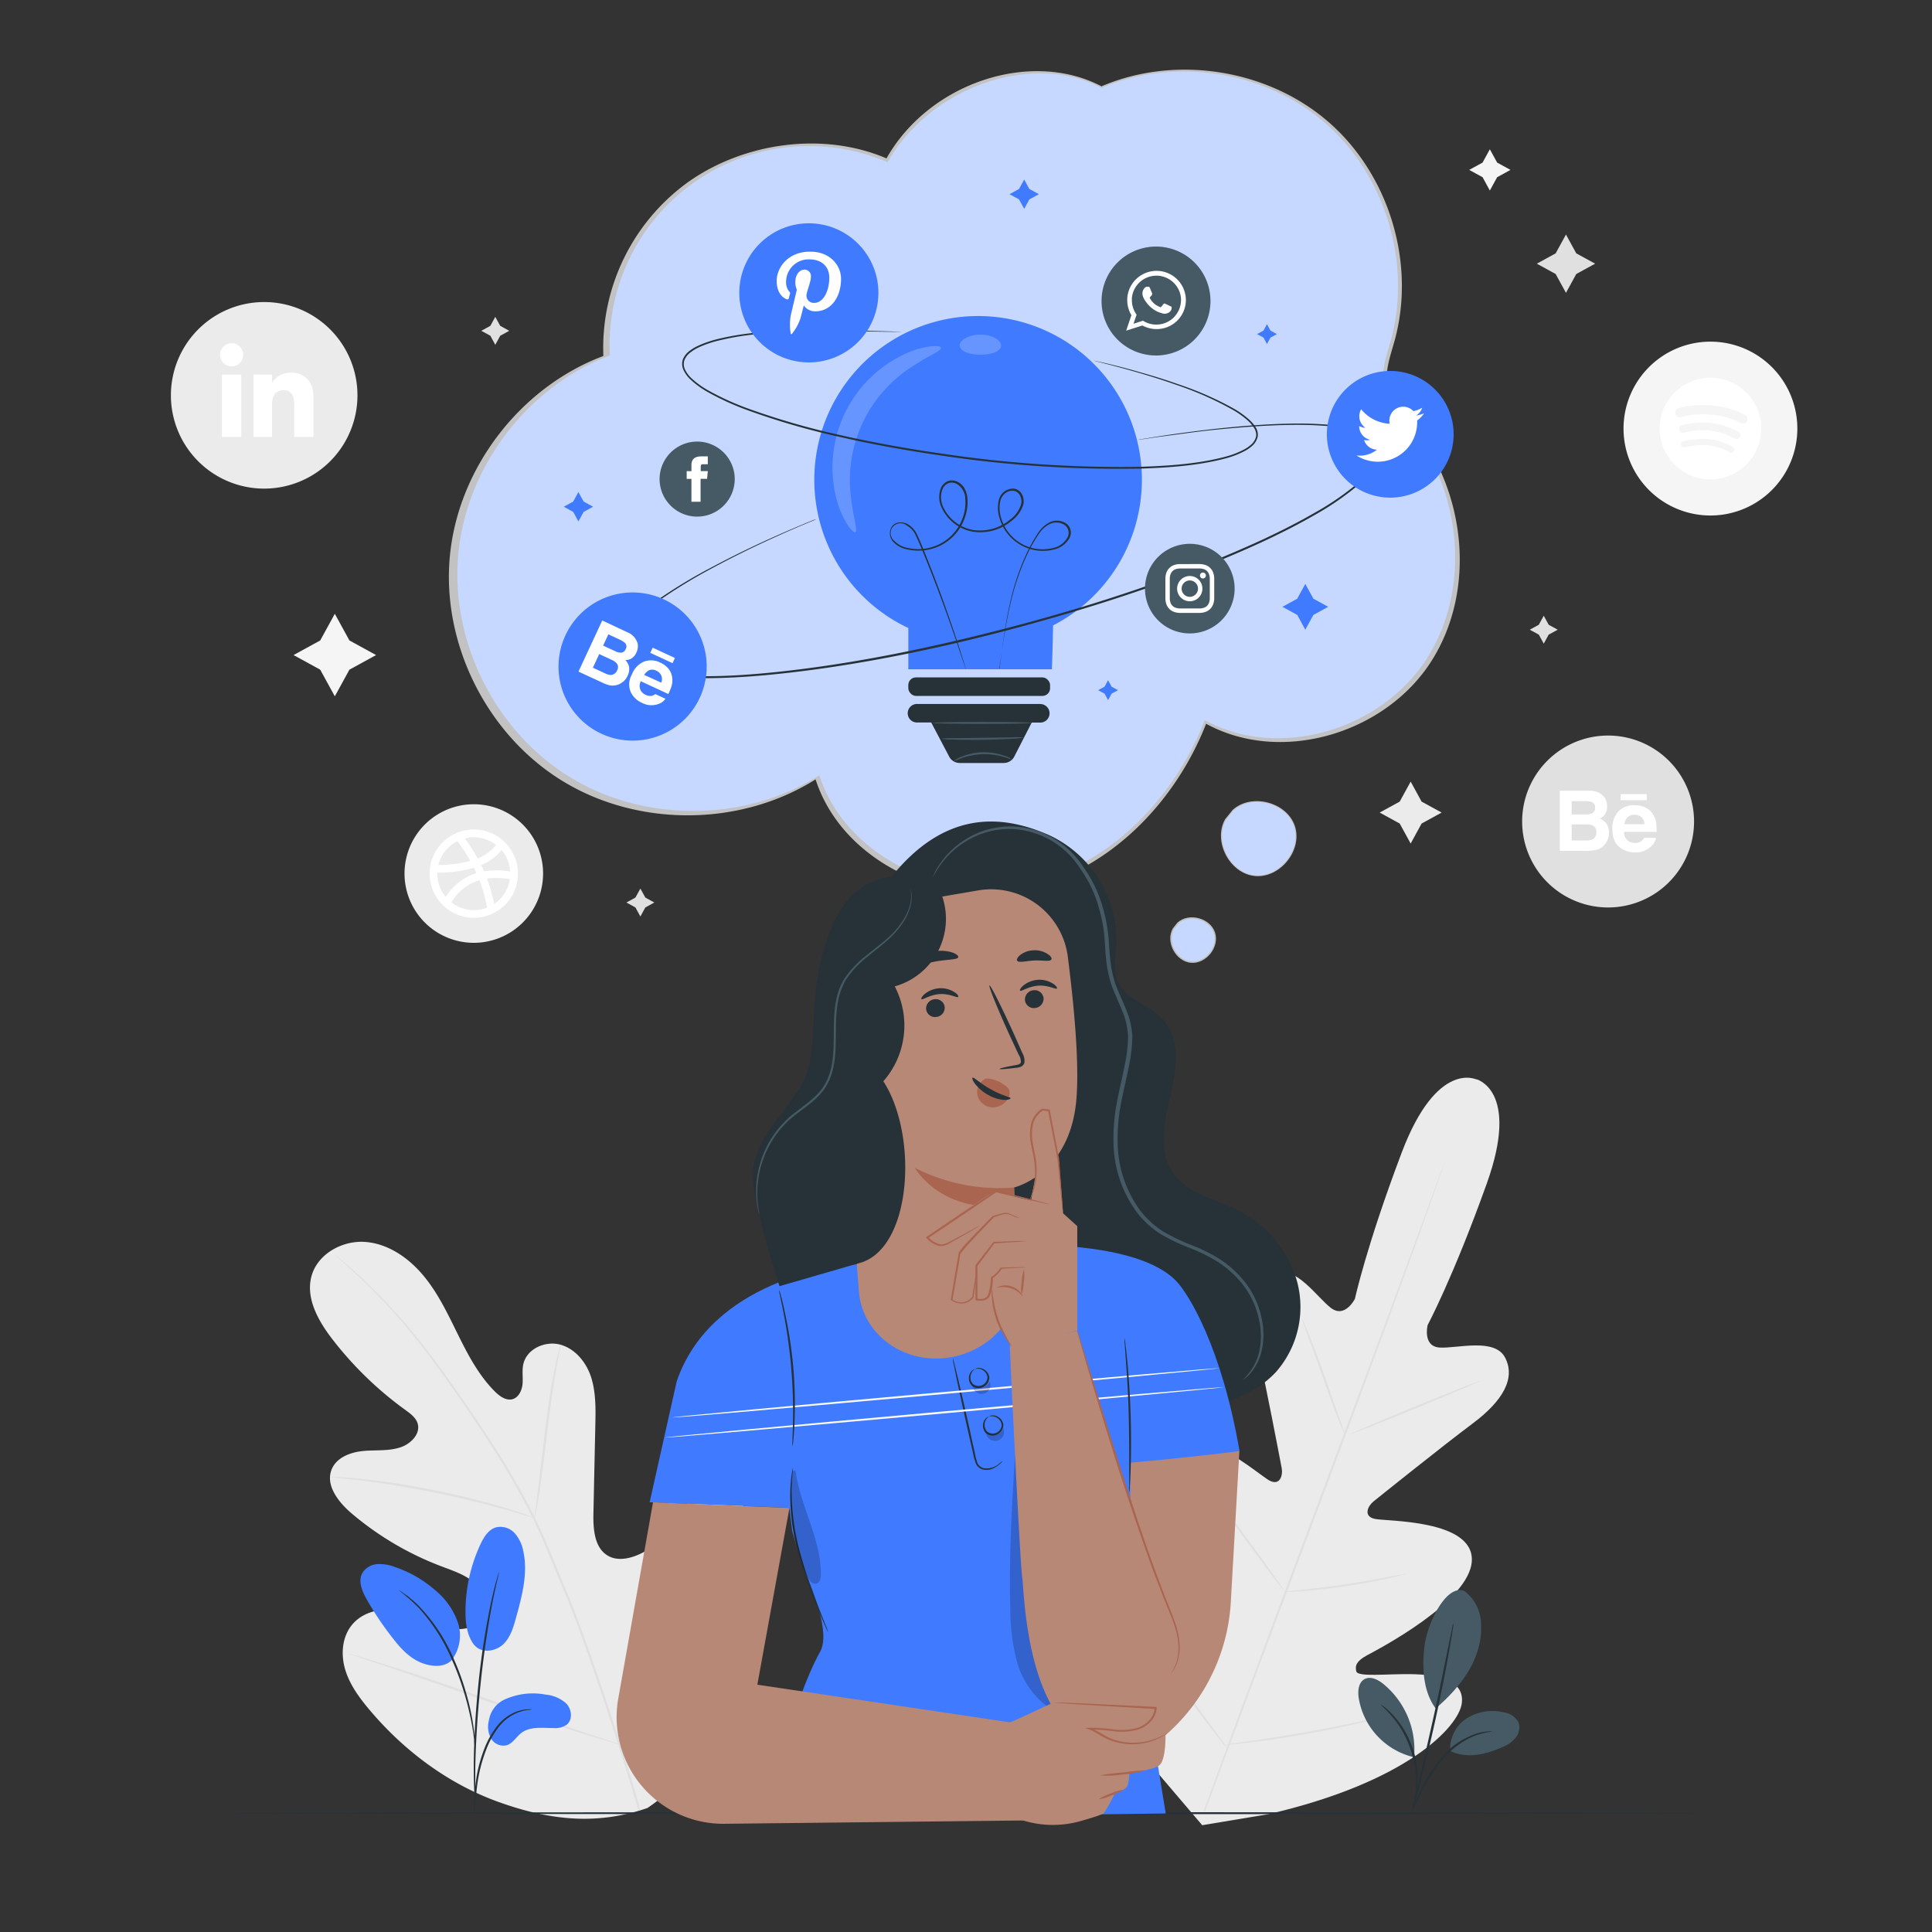 <svg xmlns="http://www.w3.org/2000/svg" viewBox="0 0 500 500"><rect x="0" y="0" width="500" height="500" fill="#333333" stroke="none"/><g id="freepik--background-complete--inject-2"><path d="M167.42,468c21.59-14.41,26.86-41.67,26.4-66.26-.08-4.1.45-8.42-1.47-12.05s-6.5-6.15-10.25-4.48c-3.1,1.39-4.51,4.91-6.28,7.81a24.25,24.25,0,0,1-9.89,9c-2.67,1.31-6,2.09-8.54.63-3.56-2-3.9-6.9-3.81-11q.24-11.4.49-22.81c.09-4.07.17-8.24-1-12.13s-4-7.53-7.93-8.68-8.81,1-9.7,5c-.38,1.66-.06,3.39-.2,5.08s-1,3.56-2.61,4-3.29-.73-4.51-1.94c-4.2-4.18-7-9.53-9.63-14.85s-5.17-10.75-9-15.3-9.1-8.19-15-8.61-12.27,3.09-13.86,8.8,1.72,11.62,5.35,16.33a91.79,91.79,0,0,0,18.93,18.36c1.28.93,2.68,1.94,3.16,3.45.85,2.74-1.8,5.4-4.54,6.25-3.09,1-6.43.6-9.66.93s-6.74,1.68-8,4.66c-1.76,4.15,1.71,8.57,5.14,11.49a79.22,79.22,0,0,0,23.19,13.67c3,1.15,6.2,2.16,8.62,4.3s3.85,5.84,2.32,8.69-5.34,3.71-8.52,3.08-6-2.38-9-3.55c-5.64-2.2-13-1.93-16.7,2.86-2.44,3.15-2.72,7.59-1.57,11.4s3.55,7.12,6.11,10.17c8.94,10.68,20.46,19.34,33.57,24.05s25.3,6.11,38.46,1.58" style="fill:#ebebeb"></path><path d="M165.73,468.42c-3.47-12.45-13-41.74-18.65-55.52l-4.23-10.19c-1.4-3.34-2.78-6.65-4.34-9.8a181.19,181.19,0,0,0-10-17.63c-3.45-5.46-6.93-10.51-10.22-15.22s-6.46-9-9.51-12.83a145.38,145.38,0,0,0-15.72-17c-2-1.85-3.61-3.24-4.71-4.17l-1.26-1a4.16,4.16,0,0,0-.44-.34s.13.14.4.38l1.22,1.1c1.07,1,2.64,2.37,4.62,4.24a152.85,152.85,0,0,1,15.55,17.05c3,3.82,6.15,8.15,9.43,12.86s6.73,9.77,10.16,15.22A183.86,183.86,0,0,1,138,393.17c1.54,3.15,2.92,6.43,4.31,9.78s2.8,6.75,4.23,10.18c5.66,13.77,15.18,43,18.67,55.45" style="fill:#e0e0e0"></path><path d="M138.36,392.85a10.91,10.91,0,0,0,.4-1.74c.23-1.13.5-2.77.82-4.79.64-4.06,1.33-9.69,2.08-15.89s1.53-11.82,2.26-15.85c.35-2,.66-3.64.89-4.76a10.09,10.09,0,0,0,.28-1.77,10.63,10.63,0,0,0-.52,1.71c-.3,1.11-.67,2.73-1.08,4.74-.84,4-1.7,9.64-2.45,15.85s-1.39,11.73-1.89,15.91c-.25,1.94-.46,3.56-.63,4.81A10.46,10.46,0,0,0,138.36,392.85Z" style="fill:#e0e0e0"></path><path d="M85.37,382.25a2.28,2.28,0,0,0,.54.1l1.58.16c1.36.13,3.33.31,5.76.62,4.86.58,11.55,1.62,18.87,3.09s13.9,3.13,18.61,4.45c2.36.65,4.26,1.22,5.57,1.61l1.52.45a1.75,1.75,0,0,0,.54.12s-.17-.1-.51-.24l-1.47-.55c-1.3-.47-3.18-1.11-5.53-1.81-4.69-1.43-11.26-3.14-18.6-4.63a191.59,191.59,0,0,0-19-2.92c-2.44-.26-4.43-.38-5.8-.43l-1.58,0A2,2,0,0,0,85.37,382.25Z" style="fill:#e0e0e0"></path><path d="M160.6,451.47a3.3,3.3,0,0,0,.36-.64l.93-1.89c.8-1.64,1.9-4,3.22-7,2.64-6,6-14.34,9.67-23.62s7-17.65,9.51-23.67l3-7.11c.33-.79.61-1.43.82-1.93a3.58,3.58,0,0,0,.25-.69,2.75,2.75,0,0,0-.36.64l-.93,1.89c-.8,1.64-1.9,4-3.22,7-2.64,6-6,14.34-9.68,23.62s-7,17.65-9.5,23.66l-3,7.11-.82,1.94A3.33,3.33,0,0,0,160.6,451.47Z" style="fill:#e0e0e0"></path><path d="M90.33,428a4.63,4.63,0,0,0,.7.28l2,.69,7.53,2.51c6.36,2.13,15.1,5.18,24.75,8.56s18.43,6.38,24.83,8.4c3.2,1,5.79,1.81,7.59,2.32l2.08.59a3.1,3.1,0,0,0,.74.16,4.09,4.09,0,0,0-.7-.28l-2.05-.7-7.53-2.5c-6.35-2.13-15.1-5.18-24.75-8.57s-18.43-6.37-24.82-8.39c-3.2-1-5.8-1.81-7.6-2.32l-2.08-.59A3.1,3.1,0,0,0,90.33,428Z" style="fill:#e0e0e0"></path><path d="M382.17,279.4s-10.26-5.28-19.41,18.89-12.11,37.85-12.11,37.85-2.56,5.13-6.2,2.36-9.12-11.17-14.55-8.95c-5.62,2.3-6.82,9-4.66,18.39s6.11,30.16,6.46,32-.42,4.7-3.2,3.21-19.47-16.42-26.08-8.07,3.69,33.55,4.76,36.32.65,4.06-.63,4.92-6.42-4.69-11.34-8.74-11.34-7.89-14.75-2.76-2.52,24.8,19.54,54.47l11.13,13.07,17-2.83c36-8.28,49.46-22.67,50.19-28.79s-6.64-7.36-13-7.47-13.88.79-14.3-.7.09-2.73,2.71-4.15,26.8-13.92,27.18-24.56-22-10.1-25.1-10.77-1.81-3.34-.35-4.52,18-14.44,25.7-20.2,11.16-11.63,8.37-17c-2.69-5.21-12.31-2.38-16.88-2.62s-3.18-5.82-3.18-5.82,6.61-12.34,15.32-36.67-2.83-27-2.83-27" style="fill:#ebebeb"></path><path d="M311.5,468.68c6.47-17.84,15.61-42.41,25.79-69.53s19.36-51.65,25.92-69.46c3.26-8.89,5.9-16.09,7.74-21.09l2.11-5.74c.24-.63.42-1.13.56-1.48s.21-.5.21-.5-.05.17-.16.51l-.51,1.51-2,5.77c-1.75,5-4.34,12.23-7.58,21.15-6.46,17.85-15.6,42.42-25.78,69.52S318.41,451,311.86,468.81" style="fill:#e0e0e0"></path><path d="M337,341.45a5.37,5.37,0,0,1,.56,1.11c.33.73.78,1.79,1.32,3.11,1.07,2.65,2.46,6.34,3.92,10.43l3.69,10.51c.46,1.26.84,2.32,1.14,3.17A5.53,5.53,0,0,1,348,371a5,5,0,0,1-.57-1.11c-.33-.73-.77-1.79-1.3-3.12-1.05-2.65-2.39-6.36-3.84-10.46s-2.77-7.68-3.77-10.47l-1.16-3.17A5.78,5.78,0,0,1,337,341.45Z" style="fill:#e0e0e0"></path><path d="M349.6,371.1c-.06-.14,7.42-3.34,16.7-7.14s16.85-6.79,16.91-6.65-7.42,3.33-16.71,7.14S349.65,371.24,349.6,371.1Z" style="fill:#e0e0e0"></path><path d="M332.09,412a6.59,6.59,0,0,1,1.25-.19l3.43-.37c2.89-.31,6.88-.76,11.27-1.41s8.34-1.37,11.19-1.92l3.39-.64a6.35,6.35,0,0,1,1.25-.18,5.34,5.34,0,0,1-1.21.38c-.78.21-1.93.49-3.35.81-2.84.64-6.79,1.43-11.19,2.07s-8.41,1.05-11.32,1.27c-1.45.1-2.63.17-3.44.19A5.41,5.41,0,0,1,332.09,412Z" style="fill:#e0e0e0"></path><path d="M314.79,387.72a4.54,4.54,0,0,1,.77.88l1.95,2.52c1.62,2.14,3.84,5.12,6.26,8.43s4.6,6.33,6.14,8.53c.72,1,1.32,1.91,1.81,2.62a4.82,4.82,0,0,1,.61,1,5.39,5.39,0,0,1-.77-.89l-1.95-2.52c-1.63-2.14-3.84-5.12-6.27-8.43s-4.59-6.33-6.14-8.53l-1.81-2.62A4.83,4.83,0,0,1,314.79,387.72Z" style="fill:#e0e0e0"></path><path d="M294.74,421.88a8.37,8.37,0,0,1,1,1.14l2.51,3.22c2.1,2.73,5,6.53,8.11,10.75s6,8.05,8,10.84l2.38,3.32a8.06,8.06,0,0,1,.81,1.26,7.62,7.62,0,0,1-1-1.14L314,448.05c-2.1-2.73-5-6.53-8.11-10.74s-6-8.05-8-10.84l-2.38-3.33A8.06,8.06,0,0,1,294.74,421.88Z" style="fill:#e0e0e0"></path><path d="M317.18,451.53a8.76,8.76,0,0,1,1.58-.29l4.33-.62c3.65-.53,8.69-1.27,14.23-2.25s10.55-2,14.16-2.75l4.27-.89a8.62,8.62,0,0,1,1.59-.27,10.18,10.18,0,0,1-1.54.47c-1,.27-2.44.63-4.24,1.06-3.6.85-8.59,1.93-14.14,2.9s-10.62,1.67-14.28,2.1c-1.84.22-3.33.37-4.36.46A11.23,11.23,0,0,1,317.18,451.53Z" style="fill:#e0e0e0"></path><path d="M68.37,126.45h0a24.14,24.14,0,0,1-24.14-24.14h0A24.14,24.14,0,0,1,68.37,78.17h0a24.14,24.14,0,0,1,24.14,24.14h0A24.14,24.14,0,0,1,68.37,126.45Z" style="fill:#ebebeb"></path><rect x="57.43" y="96.93" width="5" height="16.14" style="fill:#fff"></rect><path d="M59.9,94.82a3,3,0,1,0-2.95-3A3,3,0,0,0,59.9,94.82Z" style="fill:#fff"></path><path d="M70.41,104.6c0-2.27,1-3.62,3-3.62,1.84,0,2.72,1.29,2.72,3.62v8.47h5V102.85c0-4.32-2.45-6.41-5.87-6.41a5.63,5.63,0,0,0-4.86,2.66V96.93H65.62v16.14h4.79Z" style="fill:#fff"></path><path d="M442.66,133.41h0a22.49,22.49,0,0,1-22.49-22.5h0a22.49,22.49,0,0,1,22.49-22.49h0a22.48,22.48,0,0,1,22.49,22.49h0A22.49,22.49,0,0,1,442.66,133.41Z" style="fill:#f5f5f5"></path><path d="M442.66,97.76a13.15,13.15,0,1,0,13.15,13.15A13.15,13.15,0,0,0,442.66,97.76Zm6,19a.79.79,0,0,1-1.12.26c-3.09-1.91-7-2.3-11.57-1.25a.81.81,0,0,1-.39-1.58c5-1.12,9.33-.66,12.75,1.45A.79.79,0,0,1,448.71,116.77Zm1.58-3.62a1,1,0,0,1-1.38.33A17,17,0,0,0,435.82,112a1,1,0,0,1-.59-1.91,19.27,19.27,0,0,1,14.8,1.77A.94.94,0,0,1,450.29,113.15Zm.13-3.68c-4.21-2.5-11.24-2.76-15.25-1.52a1.22,1.22,0,0,1-1.51-.78,1.24,1.24,0,0,1,.78-1.52c4.67-1.38,12.37-1.11,17.23,1.78a1.27,1.27,0,0,1,.46,1.71A1.38,1.38,0,0,1,450.42,109.47Z" style="fill:#fff"></path><path d="M416.18,234.85h0a22.25,22.25,0,0,1-22.25-22.24h0a22.25,22.25,0,0,1,22.25-22.25h0a22.25,22.25,0,0,1,22.24,22.25h0A22.24,22.24,0,0,1,416.18,234.85Z" style="fill:#e0e0e0"></path><path d="M412.86,220a4.25,4.25,0,0,0,2.86-2,4.56,4.56,0,0,0,.69-2.48,4.12,4.12,0,0,0-.6-2.28,3.51,3.51,0,0,0-1.8-1.38,3.73,3.73,0,0,0,1.19-.89,3.45,3.45,0,0,0,.72-2.29,4,4,0,0,0-.72-2.38,4.81,4.81,0,0,0-4-1.66h-7.52V220.2h7A10.91,10.91,0,0,0,412.86,220Zm-6.12-12.66h3.39a5.91,5.91,0,0,1,1.84.24,1.39,1.39,0,0,1,.84,1.44,1.48,1.48,0,0,1-.63,1.37,3.13,3.13,0,0,1-1.65.38h-3.79Zm0,10.17v-4.16h3.84a3.92,3.92,0,0,1,1.55.27,1.68,1.68,0,0,1,1,1.67,2,2,0,0,1-1,1.94,3.68,3.68,0,0,1-1.57.28Z" style="fill:#fff"></path><path d="M419.05,219.17a6.26,6.26,0,0,0,4.06,1.42,5.58,5.58,0,0,0,4.33-1.68,3.71,3.71,0,0,0,1.12-2.08h-3.08a2.42,2.42,0,0,1-.62.79,2.55,2.55,0,0,1-1.67.53,3,3,0,0,1-1.66-.43,2.75,2.75,0,0,1-1.2-2.43h8.39a15.51,15.51,0,0,0-.1-2.29,5.68,5.68,0,0,0-.92-2.38,4.58,4.58,0,0,0-2-1.7,6.59,6.59,0,0,0-2.71-.54,5.57,5.57,0,0,0-4.12,1.59,6.25,6.25,0,0,0-1.59,4.59Q417.29,217.76,419.05,219.17Zm2.15-7.65a2.4,2.4,0,0,1,1.8-.66,2.67,2.67,0,0,1,1.79.62,2.52,2.52,0,0,1,.8,1.82H420.4A3.16,3.16,0,0,1,421.2,211.52Z" style="fill:#fff"></path><rect x="419.42" y="205.52" width="6.77" height="1.57" style="fill:#fff"></rect><path d="M122.62,244h0a17.93,17.93,0,0,1-17.93-17.93h0a17.93,17.93,0,0,1,17.93-17.93h0a17.93,17.93,0,0,1,17.93,17.93h0A17.93,17.93,0,0,1,122.62,244Z" style="fill:#ebebeb"></path><path d="M122.62,214.67a11.43,11.43,0,1,0,11.43,11.43A11.43,11.43,0,0,0,122.62,214.67Zm0,2a9.41,9.41,0,0,1,5.76,2,11.69,11.69,0,0,1-4.75,3.51A44.53,44.53,0,0,0,120.3,217,9.34,9.34,0,0,1,122.62,216.66Zm-4.26,1a43,43,0,0,1,3.37,5.12,30.69,30.69,0,0,1-8.28,1.06A9.46,9.46,0,0,1,118.36,217.69Zm-5.18,8.41c0-.08,0-.16,0-.24a32.25,32.25,0,0,0,9.48-1.26c.22.45.43.91.63,1.36a14.75,14.75,0,0,0-7.94,6.18A9.42,9.42,0,0,1,113.18,226.1Zm9.44,9.45a9.42,9.42,0,0,1-5.8-2,12.83,12.83,0,0,1,7.24-5.74,38.2,38.2,0,0,1,2,7.11A9.59,9.59,0,0,1,122.62,235.55Zm5.24-1.6a39.54,39.54,0,0,0-1.83-6.57,18.94,18.94,0,0,1,5.91.19A9.47,9.47,0,0,1,127.86,234Zm-2.59-8.45c-.23-.54-.47-1.07-.73-1.6a13.42,13.42,0,0,0,5.28-3.89,9.32,9.32,0,0,1,2.21,5.56A20.52,20.52,0,0,0,125.27,225.5Z" style="fill:#fff"></path><polygon points="86.65 158.85 90.43 165.75 97.33 169.53 90.43 173.31 86.65 180.21 82.87 173.31 75.97 169.53 82.87 165.75 86.65 158.85" style="fill:#f5f5f5"></polygon><polygon points="365.08 202.28 367.91 207.46 373.09 210.29 367.91 213.13 365.08 218.31 362.24 213.13 357.06 210.29 362.24 207.46 365.08 202.28" style="fill:#ebebeb"></polygon><polygon points="385.57 38.63 387.46 42.08 390.91 43.97 387.46 45.86 385.57 49.31 383.69 45.86 380.23 43.97 383.69 42.08 385.57 38.63" style="fill:#f5f5f5"></polygon><polygon points="165.73 229.96 167.01 232.29 169.34 233.57 167.01 234.85 165.73 237.19 164.45 234.85 162.12 233.57 164.45 232.29 165.73 229.96" style="fill:#e0e0e0"></polygon><polygon points="399.52 159.35 400.8 161.69 403.13 162.97 400.8 164.24 399.52 166.58 398.24 164.24 395.9 162.97 398.24 161.69 399.52 159.35" style="fill:#e0e0e0"></polygon><polygon points="128.18 82 129.46 84.33 131.79 85.61 129.46 86.89 128.18 89.23 126.9 86.89 124.56 85.61 126.9 84.33 128.18 82" style="fill:#e0e0e0"></polygon><polygon points="405.27 60.7 407.94 65.57 412.82 68.24 407.94 70.91 405.27 75.79 402.6 70.91 397.73 68.24 402.6 65.57 405.27 60.7" style="fill:#e0e0e0"></polygon></g><g id="freepik--Floor--inject-2"><path d="M441,469.25c0,.14-85.53.26-191,.26s-191-.12-191-.26,85.51-.26,191-.26S441,469.1,441,469.25Z" style="fill:#263238"></path></g><g id="freepik--Plants--inject-2"><path d="M122.47,425.38c2.07,2.89,6,1.89,7.83.1s2.57-4.37,3.25-6.83c1.56-5.62,3.13-11.52,1.88-17.21a9.63,9.63,0,0,0-2.24-4.66,5,5,0,0,0-4.75-1.52c-2,.54-3.21,2.51-4.09,4.38a41.12,41.12,0,0,0-3.88,17.62c0,2.83.38,5.8,2,8.12" style="fill:#407BFF"></path><path d="M130.24,440a17.63,17.63,0,0,1,10.94-1.44,9.12,9.12,0,0,1,5.43,2.36c1.36,1.48,1.64,4.1.1,5.4a5.19,5.19,0,0,1-3.4.9c-2.89,0-6.11-.49-8.4,1.28-1.31,1-2.17,2.66-3.74,3.16a3.72,3.72,0,0,1-4.12-1.78,6.37,6.37,0,0,1-.51-4.7A7.18,7.18,0,0,1,130.24,440Z" style="fill:#407BFF"></path><path d="M116.92,429.61a10.58,10.58,0,0,0,1.56-9.75,18.83,18.83,0,0,0-5.85-8.31,30.87,30.87,0,0,0-10.39-6,11.07,11.07,0,0,0-4.65-.75,4.88,4.88,0,0,0-3.87,2.4c-1.07,2.08,0,4.59,1.14,6.63a79.25,79.25,0,0,0,6.89,10.26c2,2.6,4.41,5.16,7.52,6.32s6.32,1,8-1.18" style="fill:#407BFF"></path><path d="M122.76,469.25a6.67,6.67,0,0,0,.17-1.33c.08-1,.19-2.17.32-3.61A49.4,49.4,0,0,1,124,459a39.72,39.72,0,0,1,1.86-6.26,23,23,0,0,1,3.13-5.68,11.86,11.86,0,0,1,4-3.39,11.31,11.31,0,0,1,3.38-1.09,7,7,0,0,0,1.32-.2,6,6,0,0,0-1.34,0,10.09,10.09,0,0,0-3.53.95,11.9,11.9,0,0,0-4.22,3.42,22.77,22.77,0,0,0-3.25,5.8,38.61,38.61,0,0,0-1.85,6.36,45.77,45.77,0,0,0-.65,5.36c-.1,1.53-.13,2.78-.14,3.63A6.18,6.18,0,0,0,122.76,469.25Z" style="fill:#263238"></path><path d="M123,466.47a2.4,2.4,0,0,0,0-.61c0-.46,0-1,0-1.76,0-1.52,0-3.72,0-6.44.09-5.44.48-13,1.31-21.21s2-15.69,3-21c.25-1.34.5-2.54.74-3.6s.41-2,.6-2.7.29-1.26.39-1.71a3.21,3.21,0,0,0,.11-.61,2.79,2.79,0,0,0-.21.58l-.49,1.69c-.22.73-.45,1.63-.7,2.68s-.54,2.26-.81,3.59a200.18,200.18,0,0,0-3.19,21.06c-.82,8.27-1.16,15.81-1.14,21.26,0,2.72.07,4.93.16,6.45,0,.71.09,1.29.12,1.75A2.3,2.3,0,0,0,123,466.47Z" style="fill:#263238"></path><path d="M122.88,452a14.12,14.12,0,0,0,0-1.83c-.08-1.18-.26-2.88-.61-5a64.63,64.63,0,0,0-1.69-7.21,62.65,62.65,0,0,0-3.1-8.52,45.61,45.61,0,0,0-9-13.74,22,22,0,0,0-2.11-1.92c-.32-.27-.61-.54-.9-.75l-.81-.55a12.1,12.1,0,0,0-1.55-1,55.12,55.12,0,0,1,5.09,4.46A47.81,47.81,0,0,1,117,429.65a67.29,67.29,0,0,1,3.12,8.44c.82,2.65,1.37,5.09,1.79,7.14s.63,3.74.78,4.91A11.49,11.49,0,0,0,122.88,452Z" style="fill:#263238"></path><path d="M379,411.75a11,11,0,0,1,4.23,7.54,19.66,19.66,0,0,1-1.1,8.75c-1.83,5.43-6.21,10.38-10.58,14.1-3.81-5.11-3.35-12.48-2.88-16.21.73-5.89,5.65-16.09,10.33-14.18" style="fill:#455a64"></path><path d="M375.31,453.16a9.42,9.42,0,0,1,4.26-8.44,12.5,12.5,0,0,1,9.54-1.57,5.25,5.25,0,0,1,3.76,2.36,4,4,0,0,1-.51,4.05,8.05,8.05,0,0,1-3.41,2.53c-4.48,2-9.18,3.13-13.64,1.07" style="fill:#455a64"></path><path d="M365.58,468.28a4.25,4.25,0,0,1,.39-1.14c.29-.72.73-1.75,1.32-3a40.48,40.48,0,0,1,5.67-9.23,20.3,20.3,0,0,1,8.87-6.17,13.15,13.15,0,0,1,3.24-.65,3.58,3.58,0,0,1,1.21,0,27.41,27.41,0,0,0-4.3,1,21.26,21.26,0,0,0-8.53,6.16,47.29,47.29,0,0,0-5.76,9A36.42,36.42,0,0,1,365.58,468.28Z" style="fill:#263238"></path><path d="M376.15,420a12.12,12.12,0,0,1-.23,2c-.19,1.27-.49,3.09-.89,5.34-.8,4.5-2,10.7-3.5,17.51s-3,13-4.16,17.37c-.58,2.21-1.07,4-1.43,5.22a12.84,12.84,0,0,1-.62,1.89,11.9,11.9,0,0,1,.37-2c.32-1.35.74-3.12,1.24-5.26,1.05-4.45,2.48-10.59,4-17.4s2.76-13,3.67-17.45c.44-2.15.81-3.94,1.09-5.3A11.21,11.21,0,0,1,376.15,420Z" style="fill:#263238"></path><path d="M366,454.29a22,22,0,0,0-8-18.49c-1.38-1.12-3.3-2.09-4.86-1.24s-1.77,3-1.52,4.78a18.83,18.83,0,0,0,14.14,15.38" style="fill:#455a64"></path><path d="M357.35,441.13a4.58,4.58,0,0,1,.95.65,9.56,9.56,0,0,1,1,.87,14.93,14.93,0,0,1,1.27,1.26,23.12,23.12,0,0,1,2.81,3.75,26.75,26.75,0,0,1,2.38,5.22,27.16,27.16,0,0,1,1.11,5.63,22.66,22.66,0,0,1-.11,4.67,14.09,14.09,0,0,1-.3,1.77,8.72,8.72,0,0,1-.33,1.32,4.21,4.21,0,0,1-.4,1.08c-.13,0,.36-1.61.58-4.21a27.1,27.1,0,0,0,0-4.58,28.76,28.76,0,0,0-1.14-5.49,28.31,28.31,0,0,0-2.27-5.11,25.61,25.61,0,0,0-2.64-3.74C358.57,442.23,357.27,441.23,357.35,441.13Z" style="fill:#263238"></path></g><g id="freepik--social-idea--inject-2"><path d="M314.08,241.43c-1.18-3.52-6.36-4.87-9.11-2.36l-1.09,1.38c-1.83,3.24.64,8,4.34,8.35S315.26,245,314.08,241.43Z" style="fill:#407BFF"></path><g style="opacity:0.7"><path d="M314.44,241.31c-1.26-3.77-6.79-5.21-9.73-2.53l-1.17,1.48c-2,3.46.69,8.53,4.64,8.91S315.7,245.08,314.44,241.31Z" style="fill:#fff"></path></g><path d="M334.86,213.85c-2-6.06-10.95-8.38-15.67-4.06l-1.88,2.37c-3.15,5.57,1.1,13.74,7.47,14.35S336.88,219.92,334.86,213.85Z" style="fill:#407BFF"></path><g style="opacity:0.7"><path d="M335.11,213.77c-2.09-6.22-11.25-8.59-16.1-4.16L317.07,212c-3.23,5.71,1.14,14.08,7.68,14.71S337.19,220,335.11,213.77Z" style="fill:#fff"></path></g><path d="M285.07,22.74c-18-9.48-44.37-.21-55.36,19.24a51.58,51.58,0,0,0-71.88,50c-21.23,8-37.06,28.74-39.21,51.33s9.5,45.92,28.84,57.79,45.41,11.68,64.58-.46c6.71,20.9,31.57,32.67,53.09,28.29s38.7-22.1,46.68-42.56c19.17,10.53,45.66,2.5,57.45-15.93s8.86-44.35-5.2-61.12c-2.27-2.7-4.87-5.34-5.77-8.75-1.09-4.12.53-8.39,1.66-12.5,5.47-19.88-1.38-42.62-16.92-56.17s-39-17.24-58-9.12" style="fill:#407BFF"></path><g style="opacity:0.7"><path d="M285.06,22.34c-18.25-9.56-44.5-1-55.64,18.65-16.21-6.93-36.42-4.2-50.91,5.83a52.93,52.93,0,0,0-22.36,45.31c-21.5,8.07-37.55,29-39.72,51.75s9.62,46.32,29.21,58.28,46,11.78,65.43-.46c6.8,21.09,32,33,53.78,28.53s39.21-22.28,47.29-42.92c19.43,10.62,46.27,2.53,58.21-16.06s9-44.73-5.27-61.64c-2.3-2.72-4.94-5.39-5.85-8.83-1.1-4.15.54-8.46,1.69-12.6,5.54-20.05-1.4-43-17.15-56.65s-39.51-17.39-58.71-9.19" style="fill:#fff"></path></g><path d="M295.52,124.18a42.39,42.39,0,1,0-60.45,38.35v10.69h37.16s.22-6,.3-11.36A42.37,42.37,0,0,0,295.52,124.18Z" style="fill:#407BFF"></path><path d="M258.79,173.05s0-.18,0-.53.1-.87.18-1.53c.16-1.34.4-3.32.77-5.86s.88-5.65,1.69-9.22a62.11,62.11,0,0,1,3.85-11.79,40.28,40.28,0,0,1,3.48-6.35,7.85,7.85,0,0,1,2.9-2.6,4.36,4.36,0,0,1,4,.13,2.9,2.9,0,0,1,1.35,1.68,3,3,0,0,1-.18,2.18,6.09,6.09,0,0,1-3.27,2.82,11.6,11.6,0,0,1-8.82-.63,11.72,11.72,0,0,1-6-7.07,8.81,8.81,0,0,1-.25-4.89,3.81,3.81,0,0,1,3.85-2.94,2.72,2.72,0,0,1,2.16,1.49,3.88,3.88,0,0,1,.34,2.61,8.34,8.34,0,0,1-3,4.22,12.66,12.66,0,0,1-9.88,2.86,11,11,0,0,1-8.2-6.11,6.41,6.41,0,0,1-.29-5.13,3.28,3.28,0,0,1,1.86-1.88,3.21,3.21,0,0,1,2.61.24,4.23,4.23,0,0,1,1.79,1.86,6.66,6.66,0,0,1,.65,2.45,12.14,12.14,0,0,1-.65,4.84,12.59,12.59,0,0,1-6,7.11,12.85,12.85,0,0,1-8.77,1.2,6.71,6.71,0,0,1-3.82-2,3.27,3.27,0,0,1-.23-4.08,2.71,2.71,0,0,1,1.9-.93,4,4,0,0,1,2,.39,6.15,6.15,0,0,1,2.6,2.91c1.06,2.3,1.92,4.53,2.78,6.66,3.39,8.55,5.8,15.59,7.41,20.46.8,2.44,1.4,4.35,1.8,5.64.19.63.33,1.12.44,1.47s.13.51.13.51-.07-.16-.18-.49l-.49-1.46c-.44-1.3-1.08-3.18-1.89-5.6-1.67-4.86-4.13-11.87-7.56-20.39-.87-2.12-1.75-4.38-2.8-6.62a5.71,5.71,0,0,0-2.42-2.71,2.54,2.54,0,0,0-3.17,4,6.37,6.37,0,0,0,3.58,1.86,12.32,12.32,0,0,0,8.44-1.19,12.1,12.1,0,0,0,5.73-6.84,11.57,11.57,0,0,0,.61-4.64,4.61,4.61,0,0,0-2.17-3.9,2.68,2.68,0,0,0-2.19-.21,2.74,2.74,0,0,0-1.56,1.6,5.9,5.9,0,0,0,.28,4.72,10.53,10.53,0,0,0,7.81,5.81,12.16,12.16,0,0,0,9.47-2.75,7.82,7.82,0,0,0,2.8-3.93,3.27,3.27,0,0,0-.29-2.26,2.22,2.22,0,0,0-1.75-1.23,3,3,0,0,0-2.11.68,3.66,3.66,0,0,0-1.21,1.9,8.38,8.38,0,0,0,.24,4.6,11.26,11.26,0,0,0,5.73,6.79,11.13,11.13,0,0,0,8.43.63,5.64,5.64,0,0,0,3-2.58,2.52,2.52,0,0,0-1-3.3,4,4,0,0,0-3.62-.12,7.4,7.4,0,0,0-2.75,2.46,39.81,39.81,0,0,0-3.48,6.26,63.4,63.4,0,0,0-3.9,11.71c-.83,3.55-1.36,6.64-1.77,9.18s-.67,4.49-.87,5.85c-.1.65-.17,1.16-.22,1.52S258.79,173.05,258.79,173.05Z" style="fill:#263238"></path><rect x="235.07" y="175.31" width="36.69" height="4.79" rx="1.97" style="fill:#263238"></rect><path d="M269.37,182.19h-31.9a2.4,2.4,0,1,0,0,4.79H241l4.65,8.84a3.06,3.06,0,0,0,2.72,1.64h11.4a3.05,3.05,0,0,0,2.73-1.67L267,187h2.38a2.4,2.4,0,0,0,0-4.79Z" style="fill:#263238"></path><g style="opacity:0.2"><path d="M243.52,90c.18.77-3,1.91-7.36,4.81A34.83,34.83,0,0,0,220.27,129c.59,5.17,1.79,8.36,1.08,8.72-.3.15-1-.44-1.92-1.77a22.66,22.66,0,0,1-2.77-6.22,31.28,31.28,0,0,1-1.17-10.13A32.22,32.22,0,0,1,225.9,97.17a31.14,31.14,0,0,1,8.49-5.64,22.2,22.2,0,0,1,6.54-1.9C242.53,89.46,243.44,89.62,243.52,90Z" style="fill:#fff"></path></g><g style="opacity:0.2"><path d="M259.07,89.65c-.29,1.42-2.67,2.13-5.36,2.13s-5.05-.76-5.33-2.18c-.12-.71.38-1.46,1.35-2a7.94,7.94,0,0,1,4-1,7.83,7.83,0,0,1,4,1C258.7,88.19,259.19,89,259.07,89.65Z" style="fill:#fff"></path></g><path d="M261.88,196.55c0,.08-.84-.29-2.19-.68a18.11,18.11,0,0,0-5.41-.68,18.65,18.65,0,0,0-5.37,1,19.25,19.25,0,0,1-2.15.8,7,7,0,0,1,2-1.14,15.54,15.54,0,0,1,11-.32A6.53,6.53,0,0,1,261.88,196.55Z" style="fill:#455a64"></path><path d="M267.05,187.09c0,.14-5.76.26-12.87.26s-12.88-.12-12.88-.26,5.76-.26,12.88-.26S267.05,186.94,267.05,187.09Z" style="fill:#455a64"></path><path d="M265.06,190.87a17.86,17.86,0,0,1-3.14.32c-1.95.12-4.64.23-7.61.28s-5.67,0-7.61-.07a17.26,17.26,0,0,1-3.15-.23,20,20,0,0,1,3.15-.13l7.6-.1,7.6-.12A20.13,20.13,0,0,1,265.06,190.87Z" style="fill:#455a64"></path><path d="M299.18,92h0a14.09,14.09,0,0,1-14.1-14.09h0a14.1,14.1,0,0,1,14.1-14.1h0a14.09,14.09,0,0,1,14.09,14.1h0A14.09,14.09,0,0,1,299.18,92Z" style="fill:#455a64"></path><path d="M306.9,77.49a7.59,7.59,0,0,0-15.17-.14v.33a7.48,7.48,0,0,0,1.08,3.89l-1.36,4,4.2-1.33a7.69,7.69,0,0,0,3.67.93,7.56,7.56,0,0,0,7.59-7.53A1.21,1.21,0,0,0,306.9,77.49ZM299.32,84A6.31,6.31,0,0,1,295.81,83l-2.46.79.8-2.36a6.27,6.27,0,0,1-1.22-3.71c0-.21,0-.41,0-.62a6.38,6.38,0,0,1,12.71.13c0,.16,0,.32,0,.49A6.36,6.36,0,0,1,299.32,84Z" style="fill:#fff;fill-rule:evenodd"></path><path d="M302.8,79.2c-.19-.09-1.11-.54-1.28-.6s-.29-.09-.42.09a7.87,7.87,0,0,1-.59.72c-.11.13-.21.14-.4,0a4.89,4.89,0,0,1-1.5-.92,5.55,5.55,0,0,1-1-1.27c-.11-.19,0-.29.08-.38s.19-.22.28-.32l.07-.09.12-.22a.35.35,0,0,0,0-.33l-.57-1.37c-.16-.37-.31-.3-.42-.3l-.36,0a.73.73,0,0,0-.5.23,2.07,2.07,0,0,0-.65,1.54,2.19,2.19,0,0,0,.1.63,4.26,4.26,0,0,0,.66,1.28,7.7,7.7,0,0,0,3.18,2.79c1.9.74,1.9.49,2.24.46a1.83,1.83,0,0,0,1.25-.88,1.47,1.47,0,0,0,.11-.88C303.11,79.34,303,79.29,302.8,79.2Z" style="fill:#fff;fill-rule:evenodd"></path><path d="M211.39,134.32l-.82.36-2.4,1c-2.11.89-5.22,2.23-9.17,4.05s-8.76,4.13-14.21,7.06A132.62,132.62,0,0,0,167,158a41.86,41.86,0,0,0-4.46,3.92,19.13,19.13,0,0,0-2,2.34A7.47,7.47,0,0,0,159.3,167a3.65,3.65,0,0,0,.72,2.88,7.63,7.63,0,0,0,2.44,2,22.62,22.62,0,0,0,6.33,2.07A75.2,75.2,0,0,0,182.88,175c4.86,0,9.88-.31,15-.78,20.49-1.91,42.76-6.34,65.7-12.45s44.44-13.5,63.14-22.11c4.66-2.17,9.14-4.44,13.36-6.87a72,72,0,0,0,11.62-8,20,20,0,0,0,4.3-5.06,6.63,6.63,0,0,0,.86-3,4,4,0,0,0-1.15-2.75,11.7,11.7,0,0,0-5.45-2.65,40.72,40.72,0,0,0-5.86-1,98,98,0,0,0-11.08-.35c-3.51.06-6.81.24-9.89.46-6.17.45-11.46,1-15.78,1.59s-7.67,1-9.94,1.35l-2.58.38-.88.11.87-.17,2.58-.42c2.26-.37,5.6-.88,9.92-1.45s9.62-1.2,15.79-1.68c3.08-.23,6.39-.43,9.9-.5a96.2,96.2,0,0,1,11.12.32,40.28,40.28,0,0,1,5.92,1,12.15,12.15,0,0,1,5.65,2.75,4.33,4.33,0,0,1,1.27,3,6.76,6.76,0,0,1-.91,3.22,20,20,0,0,1-4.37,5.19,72.47,72.47,0,0,1-11.68,8.11c-4.23,2.44-8.72,4.72-13.39,6.9-18.72,8.66-40.24,16-63.2,22.18s-45.27,10.54-65.8,12.43c-5.13.46-10.16.74-15,.76a75.48,75.48,0,0,1-14.18-1.09,22.28,22.28,0,0,1-6.44-2.13,7.81,7.81,0,0,1-2.57-2.14,5.43,5.43,0,0,1-.74-1.51c0-.28-.09-.57-.12-.85s0-.56.08-.83a7.81,7.81,0,0,1,1.37-2.91,20.32,20.32,0,0,1,2-2.39,42.6,42.6,0,0,1,4.52-4,131.19,131.19,0,0,1,17.85-11.11c5.46-2.91,10.28-5.19,14.25-7s7.09-3.1,9.22-4l2.42-1C211.1,134.42,211.39,134.32,211.39,134.32Z" style="fill:#263238"></path><path d="M233.42,85.88s-.23,0-.69,0l-2,0L223,85.77c-6.68-.08-16.41-.51-28.3.83a69.57,69.57,0,0,0-9.22,1.66,28.24,28.24,0,0,0-4.67,1.65,11.6,11.6,0,0,0-2.15,1.32,4.63,4.63,0,0,0-1.52,1.94,3.26,3.26,0,0,0,.13,2.43,7.6,7.6,0,0,0,1.51,2.13,22.43,22.43,0,0,0,4.4,3.24,69.12,69.12,0,0,0,10.48,4.78,191.91,191.91,0,0,0,23.83,6.86c8.39,1.9,17.17,3.49,26.21,4.78A312.44,312.44,0,0,0,295,120.81c7.89-.25,15.45-.82,22.23-2.64a22.62,22.62,0,0,0,4.77-1.86,9.28,9.28,0,0,0,2-1.44,4,4,0,0,0,1.09-2,3.32,3.32,0,0,0-.57-2.17A9.76,9.76,0,0,0,323,108.9a23.49,23.49,0,0,0-3.68-2.68,84.71,84.71,0,0,0-14.71-6.56c-4.48-1.59-8.4-2.76-11.62-3.68s-5.74-1.56-7.45-2l-1.94-.5-.66-.18.67.13,2,.44c1.72.41,4.24,1,7.47,1.91s7.17,2,11.67,3.6a83.92,83.92,0,0,1,14.8,6.51,22.89,22.89,0,0,1,3.75,2.72,10,10,0,0,1,1.58,1.83,3.75,3.75,0,0,1,.64,2.43,4.54,4.54,0,0,1-1.19,2.27,9.33,9.33,0,0,1-2.08,1.52,23,23,0,0,1-4.87,1.92c-6.84,1.86-14.41,2.43-22.32,2.7a310.86,310.86,0,0,1-51.4-3.38c-9-1.3-17.85-2.89-26.26-4.81a188.61,188.61,0,0,1-23.88-6.91A70.32,70.32,0,0,1,183,101.37,23.14,23.14,0,0,1,178.47,98a8,8,0,0,1-1.59-2.27,3.64,3.64,0,0,1-.14-2.75,5.16,5.16,0,0,1,1.66-2.13,12,12,0,0,1,2.24-1.35,28,28,0,0,1,4.75-1.67,69.28,69.28,0,0,1,9.27-1.63A197.19,197.19,0,0,1,223,85.57l7.71.21,2,.06Z" style="fill:#263238"></path><path d="M156.46,190.24h0a19.14,19.14,0,0,1-10.48-25h0a19.15,19.15,0,0,1,25-10.48h0a19.16,19.16,0,0,1,10.48,25h0A19.15,19.15,0,0,1,156.46,190.24Z" style="fill:#407BFF"></path><path d="M157.64,177.33a4.22,4.22,0,0,0,1.8,0,4.05,4.05,0,0,0,1.42-.61,4.23,4.23,0,0,0,1.57-1.84,3.91,3.91,0,0,0,.39-2.17,3.3,3.3,0,0,0-1-1.88,3.67,3.67,0,0,0,1.36-.28,3.3,3.3,0,0,0,1.52-1.67,3.76,3.76,0,0,0,.33-2.3,4.48,4.48,0,0,0-2.78-3l-6.39-3-6.15,13.23,6,2.77A10.73,10.73,0,0,0,157.64,177.33Zm-.2-13.17,2.88,1.34a5.48,5.48,0,0,1,1.47.93,1.3,1.3,0,0,1,.14,1.55,1.4,1.4,0,0,1-1.08.92,2.94,2.94,0,0,1-1.55-.33l-3.21-1.49Zm-4,8.64,1.64-3.53,3.25,1.51a3.57,3.57,0,0,1,1.22.84,1.57,1.57,0,0,1,.19,1.81,1.86,1.86,0,0,1-1.64,1.25,3.5,3.5,0,0,1-1.45-.39Z" style="fill:#fff"></path><path d="M163.22,179.08a5.84,5.84,0,0,0,2.89,2.8,5.22,5.22,0,0,0,4.34.29,3.55,3.55,0,0,0,1.77-1.33l-2.61-1.21a2.54,2.54,0,0,1-.84.42,2.39,2.39,0,0,1-1.63-.21,2.82,2.82,0,0,1-1.24-1,2.58,2.58,0,0,1-.06-2.54l7.12,3.31a13.41,13.41,0,0,0,.82-2,5.29,5.29,0,0,0,.16-2.39,4.41,4.41,0,0,0-1-2.23,6,6,0,0,0-2.09-1.52,5.15,5.15,0,0,0-4.12-.27,5.77,5.77,0,0,0-3.16,3.27A5.24,5.24,0,0,0,163.22,179.08Zm4.85-5.66a2.26,2.26,0,0,1,1.78.15,2.54,2.54,0,0,1,1.28,1.24,2.36,2.36,0,0,1,0,1.86l-4.41-2A3,3,0,0,1,168.07,173.42Z" style="fill:#fff"></path><rect x="170.75" y="166.46" width="1.47" height="6.34" transform="translate(-54.61 253.67) rotate(-65.08)" style="fill:#fff"></rect><path d="M359.8,128.79h0a16.41,16.41,0,0,1-16.41-16.4h0A16.41,16.41,0,0,1,359.8,96h0a16.41,16.41,0,0,1,16.4,16.41h0A16.4,16.4,0,0,1,359.8,128.79Z" style="fill:#407BFF"></path><path d="M351.06,117.88a10.2,10.2,0,0,0,15.69-9.06,7.16,7.16,0,0,0,1.79-1.85,7.57,7.57,0,0,1-2.06.56,3.56,3.56,0,0,0,1.57-2,7.18,7.18,0,0,1-2.27.87,3.59,3.59,0,0,0-6.12,3.27,10.18,10.18,0,0,1-7.39-3.75,3.59,3.59,0,0,0,1.11,4.79,3.54,3.54,0,0,1-1.62-.45,3.58,3.58,0,0,0,2.87,3.56,3.52,3.52,0,0,1-1.62.06,3.58,3.58,0,0,0,3.35,2.49A7.17,7.17,0,0,1,351.06,117.88Z" style="fill:#fff"></path><path d="M209.33,93.79h0a18,18,0,0,1-18-18h0a18,18,0,0,1,18-18h0a18,18,0,0,1,18,18h0A18,18,0,0,1,209.33,93.79Z" style="fill:#407BFF"></path><path d="M203.56,77.43a.43.43,0,0,0,.62-.31c0-.21.19-.76.25-1a.59.59,0,0,0-.18-.68,3.54,3.54,0,0,1-.81-2.42,5.82,5.82,0,0,1,6.06-5.89c3.3,0,5.12,2,5.12,4.72,0,3.55-1.57,6.54-3.91,6.54A1.9,1.9,0,0,1,208.77,76c.37-1.56,1.09-3.24,1.09-4.37a1.65,1.65,0,0,0-1.66-1.85c-1.32,0-2.37,1.37-2.37,3.19a4.79,4.79,0,0,0,.39,2s-1.35,5.7-1.58,6.7a13.7,13.7,0,0,0,0,4.68.16.16,0,0,0,.29.07,13.07,13.07,0,0,0,2.22-4c.15-.54.87-3.38.87-3.38a3.52,3.52,0,0,0,3,1.53c4,0,6.64-3.6,6.64-8.43,0-3.65-3.09-7-7.79-7C204,65,201,69.23,201,72.73,201,74.85,201.84,76.73,203.56,77.43Z" style="fill:#fff"></path><path d="M307.92,163.93h0a11.59,11.59,0,0,1-11.6-11.59h0a11.6,11.6,0,0,1,11.6-11.6h0a11.6,11.6,0,0,1,11.6,11.6h0A11.6,11.6,0,0,1,307.92,163.93Z" style="fill:#455a64"></path><path d="M307.92,147.12c1.7,0,1.9,0,2.57,0a3.51,3.51,0,0,1,1.18.22,2,2,0,0,1,.73.48,1.88,1.88,0,0,1,.47.73,3.22,3.22,0,0,1,.22,1.18c0,.67,0,.87,0,2.57s0,1.9,0,2.57a3.27,3.27,0,0,1-.22,1.18,2.05,2.05,0,0,1-1.2,1.2,3.51,3.51,0,0,1-1.18.22c-.67,0-.87,0-2.57,0s-1.9,0-2.57,0a3.45,3.45,0,0,1-1.18-.22,1.88,1.88,0,0,1-.73-.47,2,2,0,0,1-.48-.73,3.51,3.51,0,0,1-.22-1.18c0-.67,0-.88,0-2.57s0-1.9,0-2.57a3.45,3.45,0,0,1,.22-1.18,2.16,2.16,0,0,1,1.21-1.21,3.45,3.45,0,0,1,1.18-.22c.67,0,.87,0,2.57,0m0-1.14c-1.73,0-1.95,0-2.62,0a4.91,4.91,0,0,0-1.55.29,3,3,0,0,0-1.12.74,3.08,3.08,0,0,0-.74,1.12,4.91,4.91,0,0,0-.29,1.55c0,.67,0,.89,0,2.62s0,1.94,0,2.62a4.78,4.78,0,0,0,.29,1.54,3.12,3.12,0,0,0,.74,1.13,3.05,3.05,0,0,0,1.12.73,4.62,4.62,0,0,0,1.55.3c.67,0,.89,0,2.62,0s1.94,0,2.62,0a4.5,4.5,0,0,0,1.54-.3,3.2,3.2,0,0,0,1.86-1.86,4.5,4.5,0,0,0,.3-1.54c0-.68,0-.9,0-2.62s0-2,0-2.62a4.62,4.62,0,0,0-.3-1.55,3.05,3.05,0,0,0-.73-1.12,3,3,0,0,0-1.13-.74,4.78,4.78,0,0,0-1.54-.29c-.68,0-.9,0-2.62,0" style="fill:#fff"></path><path d="M307.92,149.07a3.27,3.27,0,1,0,3.26,3.27,3.26,3.26,0,0,0-3.26-3.27m0,5.39a2.12,2.12,0,1,1,2.12-2.12,2.12,2.12,0,0,1-2.12,2.12" style="fill:#fff"></path><path d="M312.08,148.94a.78.78,0,0,1-.77.77.77.77,0,0,1-.76-.77.76.76,0,0,1,.76-.76.77.77,0,0,1,.77.76" style="fill:#fff"></path><path d="M180.43,133.7h0A9.73,9.73,0,0,1,170.7,124h0a9.73,9.73,0,0,1,9.73-9.72h0a9.72,9.72,0,0,1,9.72,9.72h0A9.73,9.73,0,0,1,180.43,133.7Z" style="fill:#455a64"></path><path d="M178.94,129.85h2.37v-5.93H183l.18-2h-1.83v-1.13c0-.47.1-.65.55-.65h1.28V118.1H181.5c-1.76,0-2.56.77-2.56,2.26v1.58h-1.23v2h1.23Z" style="fill:#fff"></path><polygon points="327.89 83.89 328.8 85.56 330.46 86.47 328.8 87.37 327.89 89.03 326.99 87.37 325.32 86.47 326.99 85.56 327.89 83.89" style="fill:#407BFF"></polygon><polygon points="286.77 176.04 287.68 177.71 289.34 178.62 287.68 179.52 286.77 181.19 285.86 179.52 284.2 178.62 285.86 177.71 286.77 176.04" style="fill:#407BFF"></polygon><polygon points="149.69 127.34 151.04 129.8 153.49 131.14 151.04 132.48 149.69 134.94 148.35 132.48 145.9 131.14 148.35 129.8 149.69 127.34" style="fill:#407BFF"></polygon><polygon points="265.06 46.46 266.4 48.91 268.86 50.26 266.4 51.6 265.06 54.05 263.72 51.6 261.26 50.26 263.72 48.91 265.06 46.46" style="fill:#407BFF"></polygon><polygon points="337.81 151.12 339.91 154.95 343.73 157.04 339.91 159.14 337.81 162.97 335.72 159.14 331.89 157.04 335.72 154.95 337.81 151.12" style="fill:#407BFF"></polygon></g><g id="freepik--Character--inject-2"><path d="M229.7,228.21c15-19.69,30.71-16.91,41.65-12.15a30.08,30.08,0,0,1,17.56,28.65c-.2,3.14-.87,6.45.41,9.33,2.06,4.63,8,5.94,11.51,9.63,4.74,5.06,3.69,13.06,2.09,19.8s-3.29,14.44.68,20.12c3.63,5.2,10.55,6.6,16.26,9.37a29.8,29.8,0,0,1,15.79,18.59,25.46,25.46,0,0,1-5.4,23.49c-5.55,6-13.89,8.72-22,9.92a81.05,81.05,0,0,1-92.76-84.3" style="fill:#263238"></path><path d="M321.71,357.06c0-.05.51-.49,1.35-1.52a13.75,13.75,0,0,0,2.66-5.09,18.84,18.84,0,0,0,.08-9.05,22.06,22.06,0,0,0-5.55-10.57,26.81,26.81,0,0,0-5.41-4.46A44.44,44.44,0,0,0,308,323a50.87,50.87,0,0,1-7.54-3.57,23.48,23.48,0,0,1-6.51-6.05,31.09,31.09,0,0,1-5.78-17.92,47.91,47.91,0,0,1,.85-10c.61-3.34,1.46-6.66,2.1-10.05a37.53,37.53,0,0,0,.83-7.14,19.56,19.56,0,0,0-1.57-6.78c-.87-2.17-1.89-4.28-2.71-6.48a31.4,31.4,0,0,1-1.41-6.77c-.27-2.26-.27-4.49-.52-6.6a38,38,0,0,0-1.21-6.2,32.63,32.63,0,0,0-5-10.69l0,0h0a22.16,22.16,0,0,0-15.44-10,21.16,21.16,0,0,0-14,2.93,22.59,22.59,0,0,0-6.87,6.38c-1.25,1.8-1.71,2.88-1.77,2.85a14.21,14.21,0,0,1,1.56-3,21.91,21.91,0,0,1,6.83-6.65,21.57,21.57,0,0,1,14.38-3.2,22.89,22.89,0,0,1,16.06,10.19l0,0a33.4,33.4,0,0,1,5.23,11,39.41,39.41,0,0,1,1.26,6.33c.27,2.2.27,4.41.55,6.6a29.94,29.94,0,0,0,1.37,6.55c.8,2.13,1.82,4.23,2.71,6.45a20.71,20.71,0,0,1,1.65,7.11,39.43,39.43,0,0,1-.84,7.36c-.66,3.42-1.51,6.74-2.11,10a46.82,46.82,0,0,0-.85,9.81,30.24,30.24,0,0,0,5.54,17.4,22.91,22.91,0,0,0,6.24,5.85,51,51,0,0,0,7.39,3.55,44,44,0,0,1,7,3.44,27.14,27.14,0,0,1,5.52,4.64,22.5,22.5,0,0,1,5.58,10.92,19,19,0,0,1-.25,9.28,13.35,13.35,0,0,1-2.88,5.11A8.72,8.72,0,0,1,321.71,357.06Z" style="fill:#455a64"></path><path d="M320.79,375.51c-4.72-27.2-13.23-40.53-16.16-43.74-10.22-11.19-42.5-9.51-42.5-9.51l-45.08,5.49s-32.87,3.41-41.92,29.73l-7,31.31,36.18,1.44.71,6c.88,3.21,2,7,3.2,10.12,2,5.18,6.82,16.12,4,21.19C205,440.31,198,470.67,198,470.67h0l103.69-1.35-12.36-75.47,31.48-18.34" style="fill:#407BFF"></path><path d="M220.68,236a6.63,6.63,0,0,0-5.5,7.11h0l7.1,91.07c.83,10.58,10.57,18.29,21.89,17.32h0c11.42-1,20.15-10.44,19.49-21.13-.69-11.23-1.21-23.06-1.21-23.06s14.3-3.33,16.08-22.39c.88-9.47-.58-24.81-2.18-37.33a20,20,0,0,0-23.17-17.16Z" style="fill:#b78876"></path><path d="M270.07,258.28a2.44,2.44,0,0,1-2.18,2.59,2.31,2.31,0,0,1-2.63-2,2.41,2.41,0,0,1,2.17-2.59A2.32,2.32,0,0,1,270.07,258.28Z" style="fill:#263238"></path><path d="M273.53,255.81c-.28.34-2.2-.9-4.81-.72s-4.42,1.6-4.73,1.29c-.14-.13.12-.72.92-1.38a6.71,6.71,0,0,1,3.76-1.43,6.45,6.45,0,0,1,3.85,1C273.36,255.11,273.66,255.66,273.53,255.81Z" style="fill:#263238"></path><path d="M244.49,260.6a2.42,2.42,0,0,1-2.18,2.59,2.31,2.31,0,0,1-2.63-2,2.43,2.43,0,0,1,2.17-2.59A2.32,2.32,0,0,1,244.49,260.6Z" style="fill:#263238"></path><path d="M248,258c-.28.34-2.2-.9-4.8-.73s-4.43,1.6-4.73,1.3c-.15-.13.11-.72.91-1.38a6.71,6.71,0,0,1,3.76-1.43,6.44,6.44,0,0,1,3.85,1C247.8,257.25,248.11,257.8,248,258Z" style="fill:#263238"></path><path d="M258.66,276.65c0-.15,1.58-.53,4.18-1,.66-.11,1.28-.28,1.36-.74a3.33,3.33,0,0,0-.57-1.95c-.73-1.56-1.49-3.21-2.29-4.93-3.19-7-5.55-12.83-5.27-13s3.11,5.47,6.3,12.5c.77,1.74,1.51,3.39,2.21,5a3.85,3.85,0,0,1,.52,2.58,1.69,1.69,0,0,1-1,1,4.38,4.38,0,0,1-1.12.23C260.32,276.68,258.68,276.79,258.66,276.65Z" style="fill:#263238"></path><path d="M262.45,307.33a48.1,48.1,0,0,1-25.7-5.1s7,12.56,25.73,9.57Z" style="fill:#aa6550"></path><path d="M248,247.71c-.21.72-2.83.55-5.86,1.12s-5.45,1.56-5.89.95c-.2-.3.18-1,1.14-1.74a10.39,10.39,0,0,1,8.95-1.58C247.47,246.84,248.07,247.36,248,247.71Z" style="fill:#263238"></path><path d="M272.08,248.34c-.42.62-2.25.12-4.41.24s-4,.65-4.42.06c-.2-.29.05-.9.81-1.51a6.1,6.1,0,0,1,3.52-1.2,6,6,0,0,1,3.59,1C272,247.45,272.27,248,272.08,248.34Z" style="fill:#263238"></path><path d="M255.13,279.12a7.91,7.91,0,0,1,4.78,1.67,3,3,0,0,1,1.23,1.22,2.54,2.54,0,0,1-.26,2.26,4.56,4.56,0,0,1-4.31,2.31,4.2,4.2,0,0,1-3.62-3.21,3.88,3.88,0,0,1,2.18-4.25" style="fill:#aa6550"></path><path d="M261.53,284.22c0,.2-.65.5-1.78.43a9.73,9.73,0,0,1-4.08-1.33,11.18,11.18,0,0,1-3.26-2.74c-.68-.87-.89-1.56-.72-1.67.35-.22,2.06,1.57,4.75,3a20.76,20.76,0,0,0,3.51,1.61C260.88,283.89,261.51,284,261.53,284.22Z" style="fill:#263238"></path><path d="M223.15,326.66c13-4.58,14.32-33.16,5.46-46.83a21.87,21.87,0,0,0,2.95-24.56,18.13,18.13,0,0,0,11.34-25.56s-7.57-4.31-14.75-2.35-12.31,7.54-15.64,21-.23,25.22-5.84,33.65-12.62,14.71-11.78,23.63,6.84,27.22,6.84,27.22Z" style="fill:#263238"></path><path d="M196.51,314.33a18.12,18.12,0,0,1-.71-3.81,25.43,25.43,0,0,1,0-4.56,25.5,25.5,0,0,1,10.5-18.43c2.32-1.8,4.93-3.57,6.72-6.19a15.14,15.14,0,0,0,1.93-4.38,25.7,25.7,0,0,0,.72-4.93c.2-3.38,0-6.71.29-9.94a24.28,24.28,0,0,1,.78-4.7,16.25,16.25,0,0,1,.78-2.19,12.81,12.81,0,0,1,1.06-2,26.45,26.45,0,0,1,5.82-6.08c2-1.65,4-3.1,5.63-4.61,3.27-3,5.08-6.28,5.56-8.71a11.06,11.06,0,0,0,.06-3.82s0,.08.07.24l.15.74a9.65,9.65,0,0,1-.09,2.88c-.42,2.5-2.21,5.86-5.49,8.94-1.64,1.54-3.6,3-5.62,4.68a25.69,25.69,0,0,0-5.68,6,11.28,11.28,0,0,0-1,2,15.21,15.21,0,0,0-.75,2.12,24,24,0,0,0-.75,4.61c-.26,3.19-.08,6.52-.28,9.94a26.31,26.31,0,0,1-.74,5,15.52,15.52,0,0,1-2,4.53c-1.87,2.72-4.53,4.49-6.85,6.28a25.51,25.51,0,0,0-5.85,5.84,25.8,25.8,0,0,0-3.31,6.41,27.14,27.14,0,0,0-1.34,5.82,26,26,0,0,0-.08,4.52,23.58,23.58,0,0,0,.35,2.84c.06.3.1.54.13.74A.79.79,0,0,1,196.51,314.33Z" style="fill:#455a64"></path><g style="opacity:0.2"><path d="M282.66,443.62c-4.31,1.38-9.21,0-12.71-2.84A22.12,22.12,0,0,1,263,429.35a55.86,55.86,0,0,1-1.55-13.47c-.34-13.67.46-27.34,1.37-41Z"></path></g><path d="M214.33,422.41a12.67,12.67,0,0,1-.76-1.57c-.46-1-1.11-2.5-1.88-4.34a114.14,114.14,0,0,1-5.18-14.75,56.68,56.68,0,0,1-2-15.5,36.53,36.53,0,0,1,.38-4.73c.07-.56.16-1,.22-1.27a2.41,2.41,0,0,1,.11-.44,13.54,13.54,0,0,1-.13,1.73c-.11,1.11-.22,2.72-.22,4.71A60.86,60.86,0,0,0,207,401.61a135.71,135.71,0,0,0,5,14.75c.7,1.8,1.29,3.28,1.73,4.41A9.62,9.62,0,0,1,214.33,422.41Z" style="fill:#263238"></path><path d="M259.52,378.09a5.27,5.27,0,0,1-1,1,7.3,7.3,0,0,1-1.42.9,4.06,4.06,0,0,1-2.21.41,2.8,2.8,0,0,1-2.28-1.49,15.75,15.75,0,0,1-.83-3c-.48-2.1-1-4.39-1.54-6.8-1.08-4.83-2-9.21-2.69-12.38-.3-1.52-.56-2.78-.75-3.77a6.67,6.67,0,0,1-.21-1.39,7.19,7.19,0,0,1,.4,1.35l.92,3.73c.75,3.15,1.76,7.52,2.84,12.35.53,2.41,1,4.7,1.5,6.81a17,17,0,0,0,.74,2.88,2.41,2.41,0,0,0,2,1.32,5,5,0,0,0,3.46-1.1A9.3,9.3,0,0,1,259.52,378.09Z" style="fill:#263238"></path><path d="M252.37,354.29s.16-.16.56-.24a2.52,2.52,0,0,1,1.65.31,2.78,2.78,0,0,1,1.45,2.05,2.75,2.75,0,0,1-4.62,2.1,2.82,2.82,0,0,1-.6-2.43,2.56,2.56,0,0,1,.86-1.46c.32-.24.54-.28.55-.26s-.17.14-.42.41a2.54,2.54,0,0,0-.62,1.37,2.47,2.47,0,0,0,.58,2,2.31,2.31,0,0,0,3.79-1.73,2.5,2.5,0,0,0-1.15-1.78,2.6,2.6,0,0,0-1.45-.42C252.58,354.26,252.38,354.34,252.37,354.29Z" style="fill:#263238"></path><path d="M256,366.57s.17-.17.57-.25a2.52,2.52,0,0,1,1.65.31,2.8,2.8,0,0,1,1.45,2.05,2.76,2.76,0,0,1-4.62,2.11,2.84,2.84,0,0,1-.6-2.44,2.5,2.5,0,0,1,.86-1.45c.31-.25.54-.29.55-.27s-.17.15-.42.42a2.64,2.64,0,0,0,0,3.41,2.31,2.31,0,0,0,3.79-1.73,2.46,2.46,0,0,0-1.16-1.78,2.57,2.57,0,0,0-1.44-.43C256.26,366.53,256.06,366.61,256,366.57Z" style="fill:#263238"></path><path d="M315.58,354.08c0,.14-31.68,3.11-70.77,6.64S174,367,174,366.84s31.67-3.12,70.78-6.64S315.57,353.94,315.58,354.08Z" style="fill:#fafafa"></path><path d="M316.75,359c0,.14-32.41,3.18-72.4,6.78s-72.44,6.41-72.45,6.27,32.4-3.18,72.4-6.79S316.73,358.86,316.75,359Z" style="fill:#fafafa"></path><path d="M201.62,333.81a8.66,8.66,0,0,1,.49,1.54c.29,1,.65,2.45,1,4.25a111.3,111.3,0,0,1,2.19,14.31,110,110,0,0,1,.31,14.46c-.08,1.85-.19,3.35-.3,4.38a9,9,0,0,1-.22,1.59,9.77,9.77,0,0,1,0-1.6c0-1,.1-2.53.13-4.38a137.76,137.76,0,0,0-.46-14.41,135,135,0,0,0-2-14.27c-.35-1.81-.66-3.28-.89-4.28A10.13,10.13,0,0,1,201.62,333.81Z" style="fill:#263238"></path><path d="M239.54,320.58s17.34-12.55,18-12.2,9.29,2.28,9.29,2.28l1.41-7.54s-2.46-14,0-15.26,3,0,3,1.23,2.8,11.22,2.8,11.22L275.12,314l3.68,3.33v27l-16.93,4.61-4.12-8.29-.7-5.09s-3.16,1.23-3.68.53-1.05-4-1.05-4l-.71,4.73s-4.73,1.41-5.26.53,1.58-12.45,1.58-12.45l5.61-7.72s-6.89,4.2-8.22,4.69C242.39,322.92,239.54,320.58,239.54,320.58Z" style="fill:#b78876"></path><path d="M261.34,348.35c0,1,2.62,56,3.22,60s.94,41.24,22.37,44.1c0,0,10.73-.13,11.74-1l0,0a49.37,49.37,0,0,0,19.85-36.64l2.23-39.26s-12.3,1.59-28.25,3v10.31s-3.71-10.38-4.31-13.28-9.43-31.18-9.43-31.18Z" style="fill:#b78876"></path><path d="M275.12,314a5,5,0,0,1-.16-1l-.31-2.9c-.24-2.56-.58-6.1-1-10.28v0c-.7-3.62-1.52-7.79-2.39-12.23l0-.18.22.21-1.67-.24.16,0a5.74,5.74,0,0,0-2.68,3.86,11.72,11.72,0,0,0,0,4.57c.23,1.46.56,2.84.76,4.16a19,19,0,0,1,.21,3.69,18.14,18.14,0,0,1-1,5.22c-.21.59-.39,1-.53,1.33s-.22.45-.24.44.23-.64.58-1.83a19.79,19.79,0,0,0,.8-5.17,19.5,19.5,0,0,0-.28-3.62c-.21-1.29-.55-2.66-.8-4.15a12,12,0,0,1,0-4.75,6.26,6.26,0,0,1,2.92-4.21l.08,0h.08l1.67.23.19,0,0,.18,0,.18c.85,4.44,1.64,8.62,2.34,12.24v0h0c.32,4.19.58,7.73.78,10.3q.1,1.8.18,2.91A7.3,7.3,0,0,1,275.12,314Z" style="fill:#aa6550"></path><path d="M253.54,317.15a5.47,5.47,0,0,1-.94.64c-.63.39-1.56,1-2.74,1.65s-2.6,1.52-4.28,2.4a5.32,5.32,0,0,1-1.39.57,3.15,3.15,0,0,1-1.61-.09,6.55,6.55,0,0,1-2.8-1.9l-.18-.19.23-.16,8.32-5.64,9.37-6.29.09-.06.1,0,10,2.51,2.82.75a6.63,6.63,0,0,1,1,.31,5.39,5.39,0,0,1-1-.17l-2.85-.62-10-2.33.18,0-9.34,6.33-8.34,5.61.05-.36a6.05,6.05,0,0,0,2.56,1.78,2.69,2.69,0,0,0,1.4.1,5,5,0,0,0,1.29-.51c1.68-.84,3.12-1.64,4.32-2.29l2.8-1.53A7.42,7.42,0,0,1,253.54,317.15Z" style="fill:#aa6550"></path><path d="M252.87,328a2,2,0,0,1,0,.54c0,.41-.1.92-.16,1.53-.18,1.41-.42,3.31-.72,5.61v.05l0,0a4.09,4.09,0,0,1-2.53,1.57,4.73,4.73,0,0,1-3.26-.77l-.13-.08,0-.16c.47-2.78,1-5.86,1.53-9.09.18-1,.35-2,.51-3v-.05l0,0a26.43,26.43,0,0,1,2.37-2.83c.8-.87,1.59-1.69,2.34-2.47,1.52-1.56,2.91-3,4.14-4.17l0,0H257a23.48,23.48,0,0,1,2.91-.77,2.46,2.46,0,0,1,1.26.16,10.25,10.25,0,0,1,1,.41,12.76,12.76,0,0,0,1.3.57,3.07,3.07,0,0,1,.47.17,4.54,4.54,0,0,1-1.85-.55c-.29-.12-.6-.25-.95-.36a2.33,2.33,0,0,0-1.15-.11c-.85.14-1.77.53-2.86.84l.09,0c-1.2,1.25-2.56,2.68-4.06,4.23l-2.31,2.48a28.77,28.77,0,0,0-2.29,2.75l0-.08c-.16,1-.33,2-.5,3-.56,3.23-1.1,6.31-1.58,9.09l-.1-.23a4.34,4.34,0,0,0,2.93.73,3.72,3.72,0,0,0,2.29-1.38l0,.09c.36-2.28.66-4.17.88-5.58l.27-1.52A2.18,2.18,0,0,1,252.87,328Z" style="fill:#aa6550"></path><path d="M265.6,327.94a12.15,12.15,0,0,1-1.72.16l-4.71.24.16-.09a8.74,8.74,0,0,1-2.48,2.58l.1-.19a14.94,14.94,0,0,1-.5,4,4.26,4.26,0,0,1-.45,1,2.11,2.11,0,0,1-1,.76,4.07,4.07,0,0,1-2.37.1l-.19,0v-.21c0-1,0-2.06,0-3.14,0-1.95,0-3.83,0-5.61v-.09l.05-.07,4.58-5.92.06-.07h.1l6.07-.22,1.67,0c.39,0,.59,0,.59,0a2.3,2.3,0,0,1-.58.09l-1.67.14-6.06.4.15-.08-4.51,6,.06-.15v8.75l-.19-.25a3.56,3.56,0,0,0,2-.07,1.56,1.56,0,0,0,.74-.57,3.88,3.88,0,0,0,.39-.9,15,15,0,0,0,.54-3.83v-.12l.1-.06a8.51,8.51,0,0,0,2.39-2.4l.05-.09h.1l4.72-.08A10.5,10.5,0,0,1,265.6,327.94Z" style="fill:#aa6550"></path><path d="M261.87,348.35a7.46,7.46,0,0,1-1.51-1.82,21.56,21.56,0,0,1-3.65-10.7,7.1,7.1,0,0,1,.09-2.36,29.39,29.39,0,0,0,5.07,14.88Z" style="fill:#aa6550"></path><path d="M264.64,335.48a6.49,6.49,0,0,0-6.61-2.2c0-.06.34-.31,1-.48a5,5,0,0,1,2.76.12,5.1,5.1,0,0,1,2.28,1.55C264.55,335,264.7,335.45,264.64,335.48Z" style="fill:#aa6550"></path><path d="M265,328.53a11.13,11.13,0,0,1-.06,3.32,10.87,10.87,0,0,1-.58,3.25,10.36,10.36,0,0,1,.06-3.32A10.6,10.6,0,0,1,265,328.53Z" style="fill:#aa6550"></path><path d="M302.91,433.25a11.15,11.15,0,0,0,1.61-3.26,12.67,12.67,0,0,0,.45-4.23,20.15,20.15,0,0,0-1.18-5.53c-.68-2-1.64-4.11-2.54-6.43s-1.87-4.81-2.86-7.43c-1.92-5.27-3.93-11.09-6-17.23-4.05-12.29-7.47-23.49-9.88-31.61-1.21-4.06-2.16-7.36-2.8-9.64-.31-1.11-.55-2-.72-2.63-.08-.28-.13-.5-.18-.69a.61.61,0,0,1,0-.24.92.92,0,0,1,.09.23l.23.67.81,2.61c.72,2.3,1.72,5.57,3,9.58,2.5,8.1,6,19.28,10,31.56,2,6.13,4,11.95,5.92,17.22,1,2.62,1.88,5.13,2.81,7.44s1.82,4.45,2.49,6.47a20.64,20.64,0,0,1,1.13,5.64,12.82,12.82,0,0,1-.56,4.3,8.6,8.6,0,0,1-1.2,2.46A4.14,4.14,0,0,1,302.91,433.25Z" style="fill:#aa6550"></path><path d="M262.75,445.94,196,436l8.31-45.75L169,388.79l-8.92,50.39A27.6,27.6,0,0,0,187,472l77.83-.86Z" style="fill:#b78876"></path><path d="M257.93,447.08c.66.22,15.31-6.77,15.31-6.77L299,441.62s-.65,4.38-2.62,5.47-14,0-14,0l6.12,4.37,10.49-.88,2.63-2.19s.27,7.24-1.7,8.55-7.62,1.78-7.62,1.78a18.92,18.92,0,0,1-.45,3.31c-.35,1.14-3.42,2.28-3.42,2.28a41.13,41.13,0,0,1-2.74,4.9c-.36.4-3.14,1.27-6.11,2.1A26.24,26.24,0,0,1,265,471.2l-7.07-2.11V447.55" style="fill:#b78876"></path><path d="M302.1,448.51s-.1.1-.32.26a9.43,9.43,0,0,1-1,.63,14.73,14.73,0,0,1-4.14,1.61,16.27,16.27,0,0,1-6.79.09,15.26,15.26,0,0,1-3.94-1.36c-1.32-.64-2.52-1.6-3.95-2.13l-1.15-.42,1.22-.05a47.46,47.46,0,0,1,6,.41,15.69,15.69,0,0,0,6.24-.37c2.42-.72,4.46-2.82,4.55-5.16l.25.26-18.67-1.09-5.46-.37-1.46-.12a1.85,1.85,0,0,1-.51-.07,2.91,2.91,0,0,1,.51,0l1.47,0,5.47.22,18.67.9.25,0V442a5.64,5.64,0,0,1-1.53,3.52,7.61,7.61,0,0,1-3.38,2.12,16.19,16.19,0,0,1-6.43.38,47.84,47.84,0,0,0-5.92-.43l.08-.47a42.07,42.07,0,0,1,4,2.18,15,15,0,0,0,3.81,1.36,16.22,16.22,0,0,0,10.77-1.43C301.62,448.8,302.08,448.48,302.1,448.51Z" style="fill:#aa6550"></path><path d="M296.55,458.16a27.26,27.26,0,0,1-5.92,1.07,26.16,26.16,0,0,1-6,.23,50.4,50.4,0,0,1,6-.74A49,49,0,0,1,296.55,458.16Z" style="fill:#aa6550"></path><path d="M290.87,463.13a12,12,0,0,1-3.19,1.52,11.76,11.76,0,0,1-3.37,1,12,12,0,0,1,3.18-1.51A12.52,12.52,0,0,1,290.87,463.13Z" style="fill:#aa6550"></path><g style="opacity:0.2"><path d="M255.18,370.37a2.34,2.34,0,1,0,4.48-.71,2.68,2.68,0,0,1-4.91.23"></path></g><g style="opacity:0.2"><path d="M251.68,358.19a2.34,2.34,0,1,0,4.48-.71,2.68,2.68,0,0,1-4.9.23"></path></g><g style="opacity:0.2"><path d="M205.87,380.56c1.23,9.19,6.61,17.64,6.58,26.91,0,.92-.2,2-1.06,2.35-1.1.41-2-.85-2.52-1.92a49.61,49.61,0,0,1-3.67-27.21"></path></g><path d="M291,346.31a8.33,8.33,0,0,1,.26,1.56c.13,1,.3,2.45.47,4.25.35,3.6.71,8.59.88,14.11s.11,10.52,0,14.13c-.06,1.81-.14,3.27-.21,4.28a10,10,0,0,1-.16,1.56,8.36,8.36,0,0,1,0-1.57c0-1.1,0-2.54,0-4.28,0-3.61,0-8.6-.13-14.11s-.47-10.48-.73-14.09c-.12-1.73-.22-3.16-.3-4.26A10.42,10.42,0,0,1,291,346.31Z" style="fill:#263238"></path></g></svg>